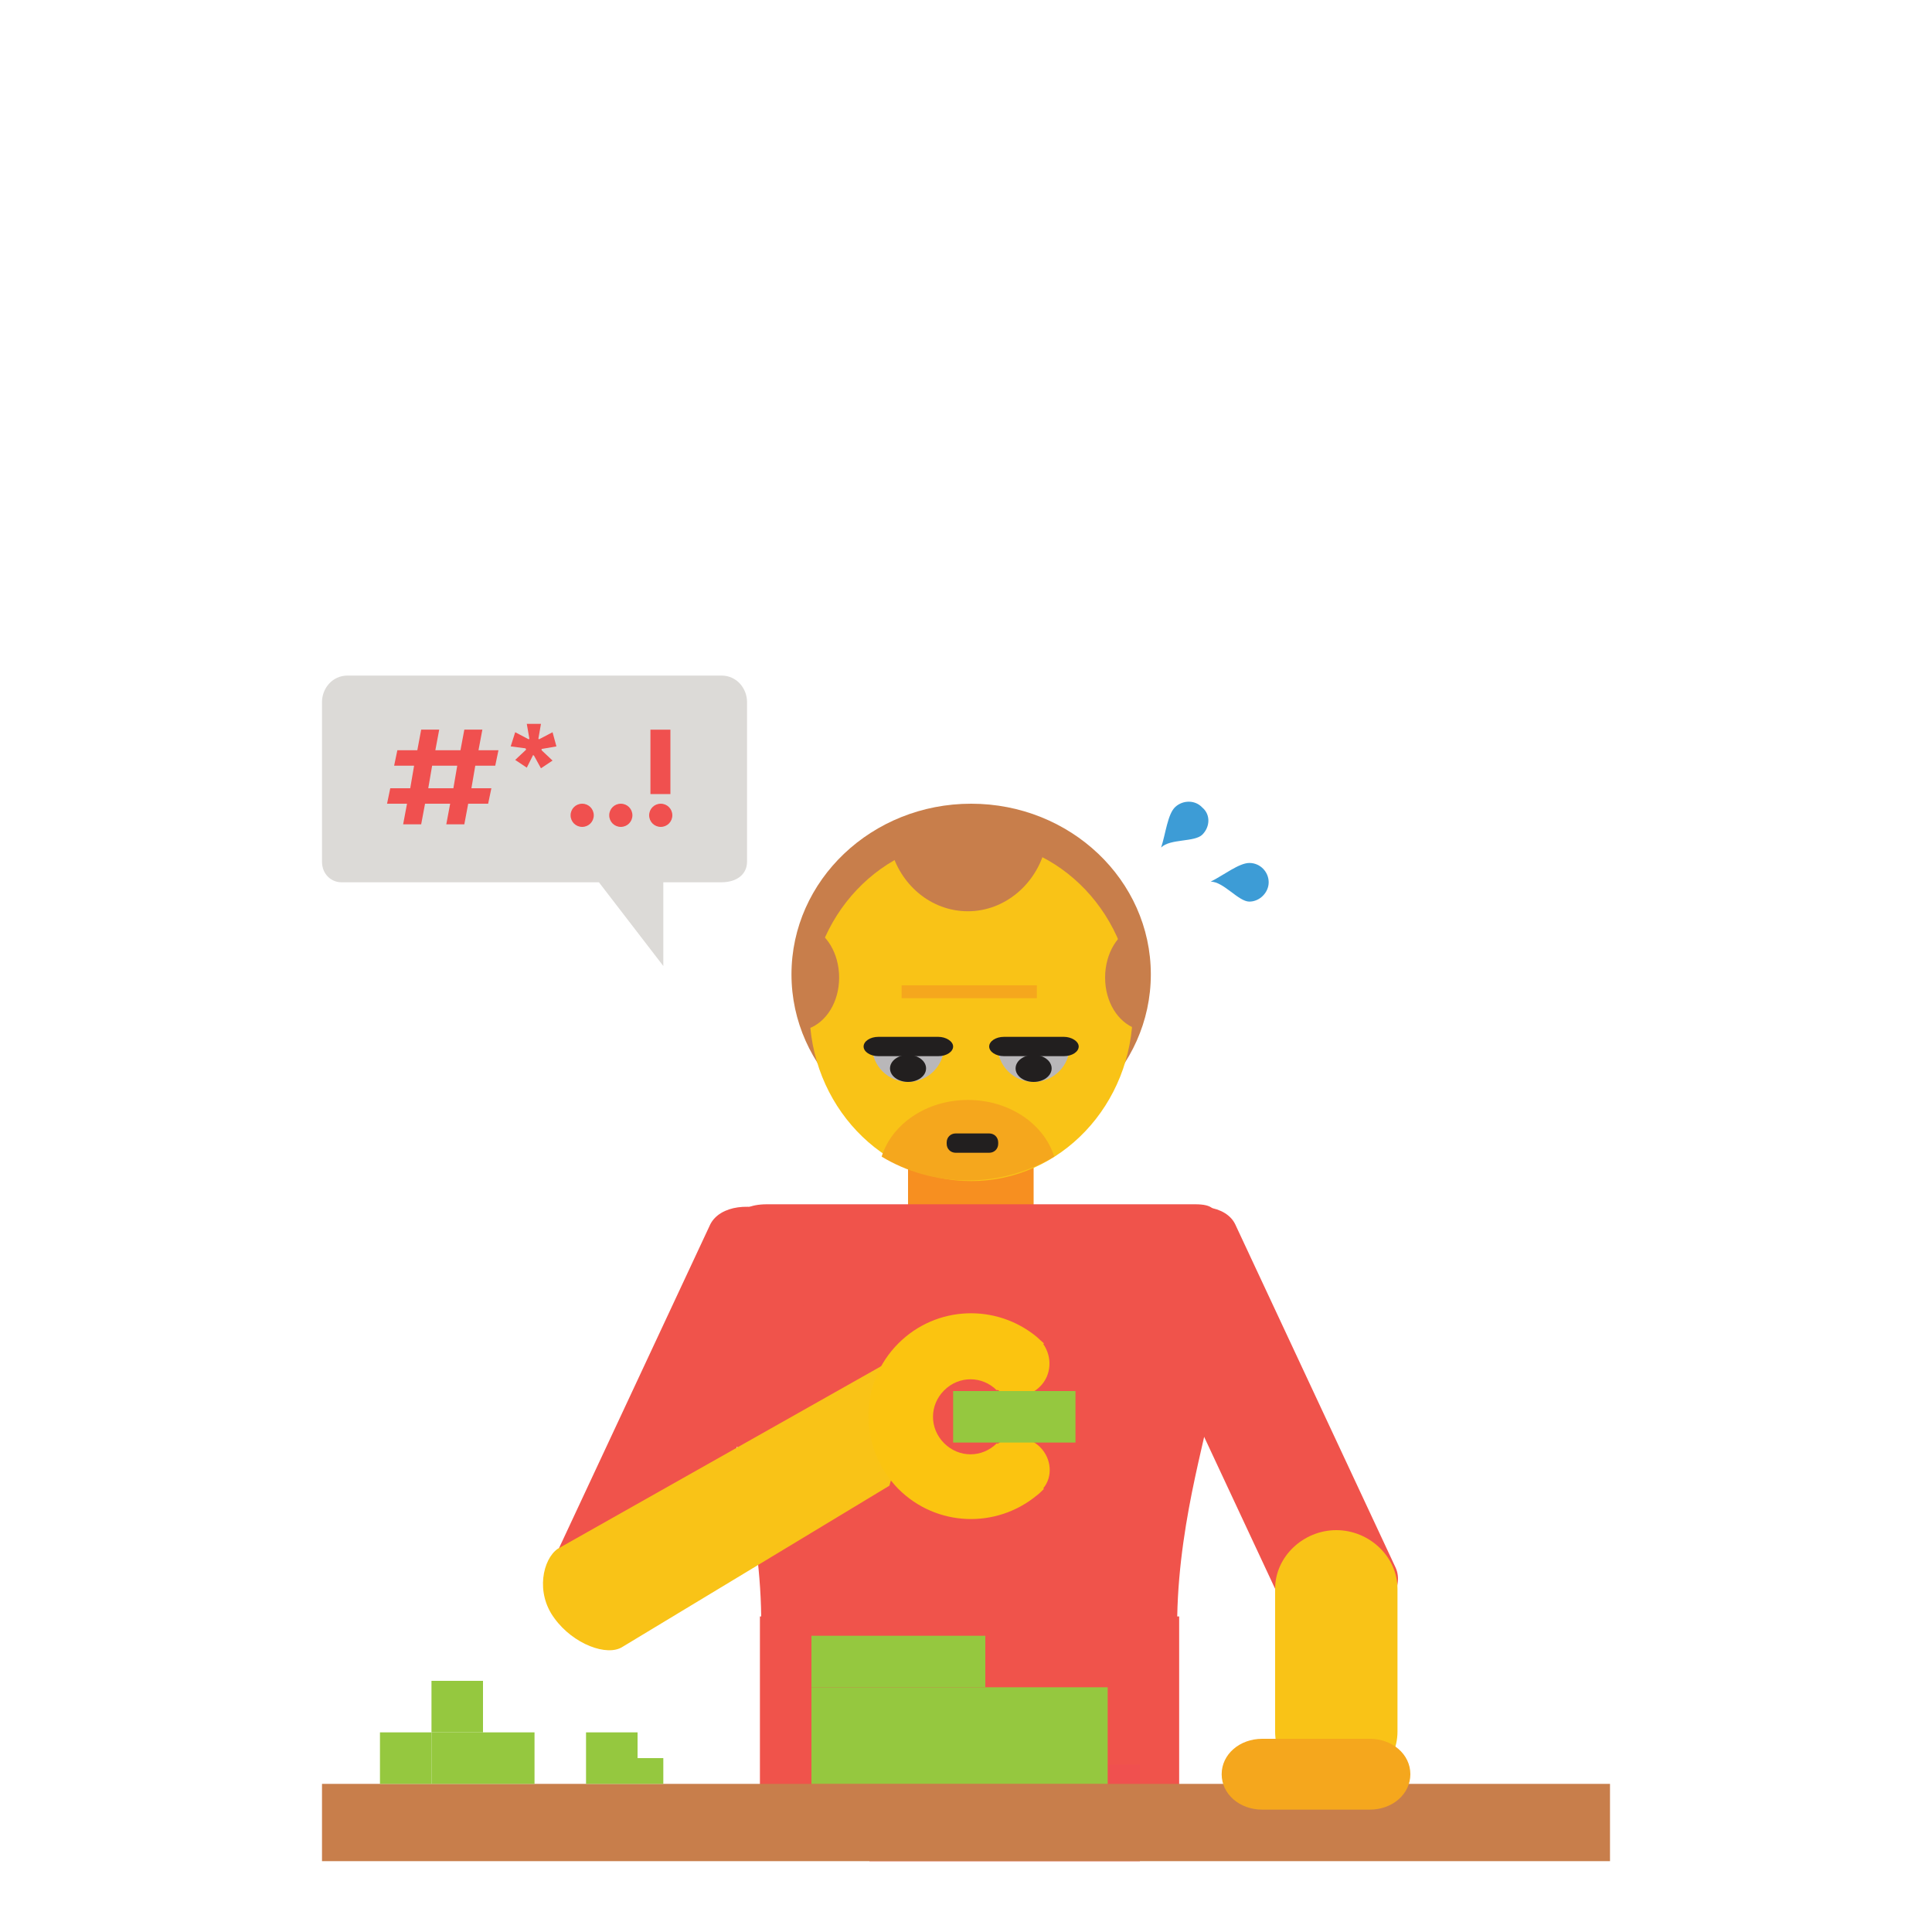 <svg xmlns="http://www.w3.org/2000/svg" viewBox="0 0 300 300"><style>.st0{fill:#f78f20}.st1{fill:#f0534b}.st2{fill:#c87e4b}.st3{fill:#f9c317}.st4{fill:#f5a71d}.st5{fill:#f0504f}.st6{fill:#b9b7b9}.st7{fill:#221f1f}.st8{fill:#3d9cd6}.st9{fill:#95c83f}.st10{fill:#dcdad7}.st11{fill:#fbc410}</style><g id="XMLID_2_"><path id="XMLID_51_" class="st0" d="M141 173.6h19.5v30.6H141z"/><path id="XMLID_50_" class="st1" d="M185.6 187h-66.5c-5.4 0-6.1 3.4-6.1 9.1V217c0 3.5 5 18 5.2 34h-.2v30h2.9c1.6 3.9 4 4 6.6 4h45.6c2.5 0 5.1-.3 6.9-4h3.1v-30h-.3c.3-16 5.3-30.2 5.3-34v-20.8c-.1-5.8 2.9-9.2-2.5-9.2z"/><ellipse id="XMLID_49_" class="st2" cx="150.8" cy="151.3" rx="27.9" ry="26.5"/><path id="XMLID_48_" class="st1" d="M121.2 188.6c4.6 2.1 7.2 6.3 5.8 9.3l-25 53.3c-1.4 3-6.2 3.6-10.8 1.5-4.6-2.1-7.2-6.3-5.8-9.3l24.9-53.3c1.5-2.9 6.3-3.6 10.9-1.5z"/><path id="XMLID_47_" class="st1" d="M181 188.6c-4.6 2.1-7.2 6.3-5.8 9.3l24.9 53.3c1.4 3 6.2 3.6 10.8 1.5 4.6-2.1 7.2-6.3 5.8-9.3l-24.9-53.3c-1.4-2.9-6.3-3.6-10.8-1.5z"/><ellipse id="XMLID_46_" class="st3" cx="150.8" cy="156.9" rx="25.1" ry="26.5"/><path id="XMLID_45_" class="st4" d="M150.3 183.3c4.9 0 9.5-1.4 13.4-3.7-1.6-5.1-7-8.8-13.4-8.8s-11.8 3.7-13.4 8.8c3.8 2.3 8.4 3.7 13.4 3.7z"/><path id="XMLID_44_" class="st2" d="M150.3 127.6c4.4 0 8.6 1.5 12 4.1-1.4 5.6-6.3 9.8-12 9.8-5.8 0-10.6-4.2-12-9.8 3.4-2.6 7.5-4.1 12-4.1z"/><path id="XMLID_43_" class="st2" d="M123.6 151.8c0-2.9.7-5.6 2-7.9 2.7.9 4.7 4.1 4.7 7.9 0 3.8-2 6.9-4.7 7.9-1.2-2.3-2-5-2-7.9z"/><path id="XMLID_42_" class="st2" d="M178.3 151.8c0-2.9-.7-5.6-2-7.9-2.7.9-4.7 4.1-4.7 7.9 0 3.8 2 6.9 4.7 7.9 1.2-2.3 2-5 2-7.9z"/><path id="XMLID_41_" class="st5" d="M135 274h42v15h-42z"/><path id="XMLID_40_" class="st3" d="M86.6 240.5l51.9-29.3c6.8-3.1 6.9 2.2 3.2 8.2 0 0-2.4 7.1-3.6 11.3l-41.4 25c-2.4 1.6-7.7-.4-10.6-4.4-3-4-1.8-9.2.5-10.8z"/><path id="XMLID_39_" class="st6" d="M135.4 162.4c0 3.1 2.5 5.6 5.6 5.6s5.6-2.5 5.6-5.6h-11.2z"/><path id="XMLID_38_" class="st6" d="M154.9 162.4c0 3.1 2.5 5.6 5.6 5.6 3.1 0 5.6-2.5 5.6-5.6h-11.2z"/><path id="XMLID_37_" class="st7" d="M155 177.6c0 .8-.6 1.4-1.4 1.4h-5.2c-.8 0-1.4-.6-1.4-1.4v-.2c0-.8.6-1.4 1.4-1.4h5.2c.8 0 1.4.6 1.4 1.4v.2z"/><path id="XMLID_36_" class="st7" d="M148 162.5c0 .8-1 1.5-2.3 1.5h-9.3c-1.3 0-2.3-.7-2.3-1.5s1-1.5 2.3-1.5h9.3c1.2 0 2.3.7 2.3 1.5z"/><path id="XMLID_35_" class="st7" d="M167.5 162.5c0 .8-1 1.5-2.3 1.5h-9.3c-1.3 0-2.3-.7-2.3-1.5s1-1.5 2.3-1.5h9.3c1.2 0 2.3.7 2.3 1.5z"/><path id="XMLID_34_" class="st2" d="M50 277h200v12H50z"/><path id="XMLID_33_" class="st8" d="M186.7 129.6c-1.2 1.2-5 .6-6.4 2 .7-2.1 1-5.2 2.2-6.3s3.1-1.1 4.2.1c1.3 1.1 1.2 3 0 4.2z"/><path id="XMLID_32_" class="st8" d="M194 140c-1.7 0-4-3.1-6-3.1 2-1 4.4-2.9 6-2.9 1.7 0 3 1.4 3 3s-1.4 3-3 3z"/><ellipse id="XMLID_31_" class="st7" cx="160.5" cy="165.9" rx="2.8" ry="2.1"/><ellipse id="XMLID_30_" class="st7" cx="141" cy="165.9" rx="2.8" ry="2.1"/><path id="XMLID_29_" class="st4" d="M140 153h21v2h-21z"/><path id="XMLID_28_" class="st9" d="M59 269h8v8h-8z"/><path id="XMLID_27_" class="st9" d="M67 269h8v8h-8z"/><path id="XMLID_26_" class="st9" d="M75 269h8v8h-8z"/><path id="XMLID_25_" class="st9" d="M67 261h8v8h-8z"/><path id="XMLID_24_" class="st9" d="M91 269h8v8h-8z"/><path id="XMLID_23_" class="st9" d="M99 273h4v4h-4z"/><path id="XMLID_22_" class="st9" d="M126 262h46v15h-46z"/><path id="XMLID_21_" class="st9" d="M126 254h27v8h-27z"/><path id="XMLID_20_" class="st3" d="M217 268.9c0 5-4.4 9.1-9.5 9.1s-9.5-4.1-9.5-9.1v-22.2c0-5 4.4-9.1 9.5-9.1s9.5 4.1 9.5 9.1v22.2z"/><path id="XMLID_19_" class="st4" d="M219 275.5c0-3.1-2.8-5.5-6.3-5.5H196c-3.5 0-6.3 2.4-6.3 5.5s2.8 5.5 6.3 5.5h16.7c3.5 0 6.3-2.4 6.3-5.5z"/><path id="XMLID_18_" class="st10" d="M112 104.9H54c-2.5 0-4 2.1-4 4.1v24.8c0 2 1.5 3.2 3 3.2h40l10 13v-13h9c2.5 0 4-1.3 4-3.2V109c0-2-1.5-4.1-4-4.1z"/><g id="XMLID_5_"><path id="XMLID_15_" class="st5" d="M69.3 128l.6-3.2H66l-.6 3.2h-2.8l.6-3.2h-3.1l.5-2.4h3.1l.6-3.5h-3.1l.5-2.4h3.1l.6-3.2h2.8l-.6 3.2h3.9l.6-3.2h2.8l-.6 3.2h3.1l-.5 2.4h-3.1l-.6 3.5h3.1l-.5 2.4h-3.1l-.6 3.2h-2.8zm1.1-5.6l.6-3.5h-3.9l-.6 3.5h3.9z"/><path id="XMLID_13_" class="st5" d="M82.8 117.2l-1 2L80 118l1.7-1.6-.1-.2-2.3-.3.7-2.2 2.1 1.1.1-.1-.4-2.3H84l-.4 2.3.1.1 2.1-1.1.6 2.2-2.3.4v.2l1.7 1.6-1.8 1.2-1.1-2h-.1z"/><path id="XMLID_11_" class="st5" d="M90.4 124.8c1 0 1.8.8 1.8 1.8s-.8 1.8-1.8 1.8-1.8-.8-1.8-1.8.8-1.8 1.8-1.8z"/><path id="XMLID_9_" class="st5" d="M96.4 124.8c1 0 1.8.8 1.8 1.8s-.8 1.8-1.8 1.8-1.8-.8-1.8-1.8.8-1.8 1.8-1.8z"/><path id="XMLID_6_" class="st5" d="M102.6 124.8c1 0 1.8.8 1.8 1.8s-.8 1.8-1.8 1.8-1.8-.8-1.8-1.8.8-1.8 1.8-1.8zm-1.6-1.5v-10h3.1v10H101z"/></g><path id="XMLID_4_" class="st11" d="M161.5 224.7c-1.8-1.8-4.6-1.9-6.6-.5l-.1-.1c-2.3 2.3-5.9 2.3-8.2 0-2.3-2.3-2.3-5.9 0-8.2 2.3-2.3 5.9-2.3 8.2 0l.1-.1c2 1.5 4.8 1.3 6.6-.5 1.8-1.8 1.9-4.6.5-6.6l.1-.1c-.1-.1-.9-.8-1.1-1-6.3-5.2-15.6-4.9-21.5 1-6.2 6.2-6.2 16.3 0 22.6 5.9 5.9 15.2 6.2 21.5 1 .2-.1 1-.9 1.1-1l-.1-.1c1.5-1.8 1.3-4.6-.5-6.4z"/><path id="XMLID_3_" class="st9" d="M148 216h19v8h-19z"/></g></svg>
